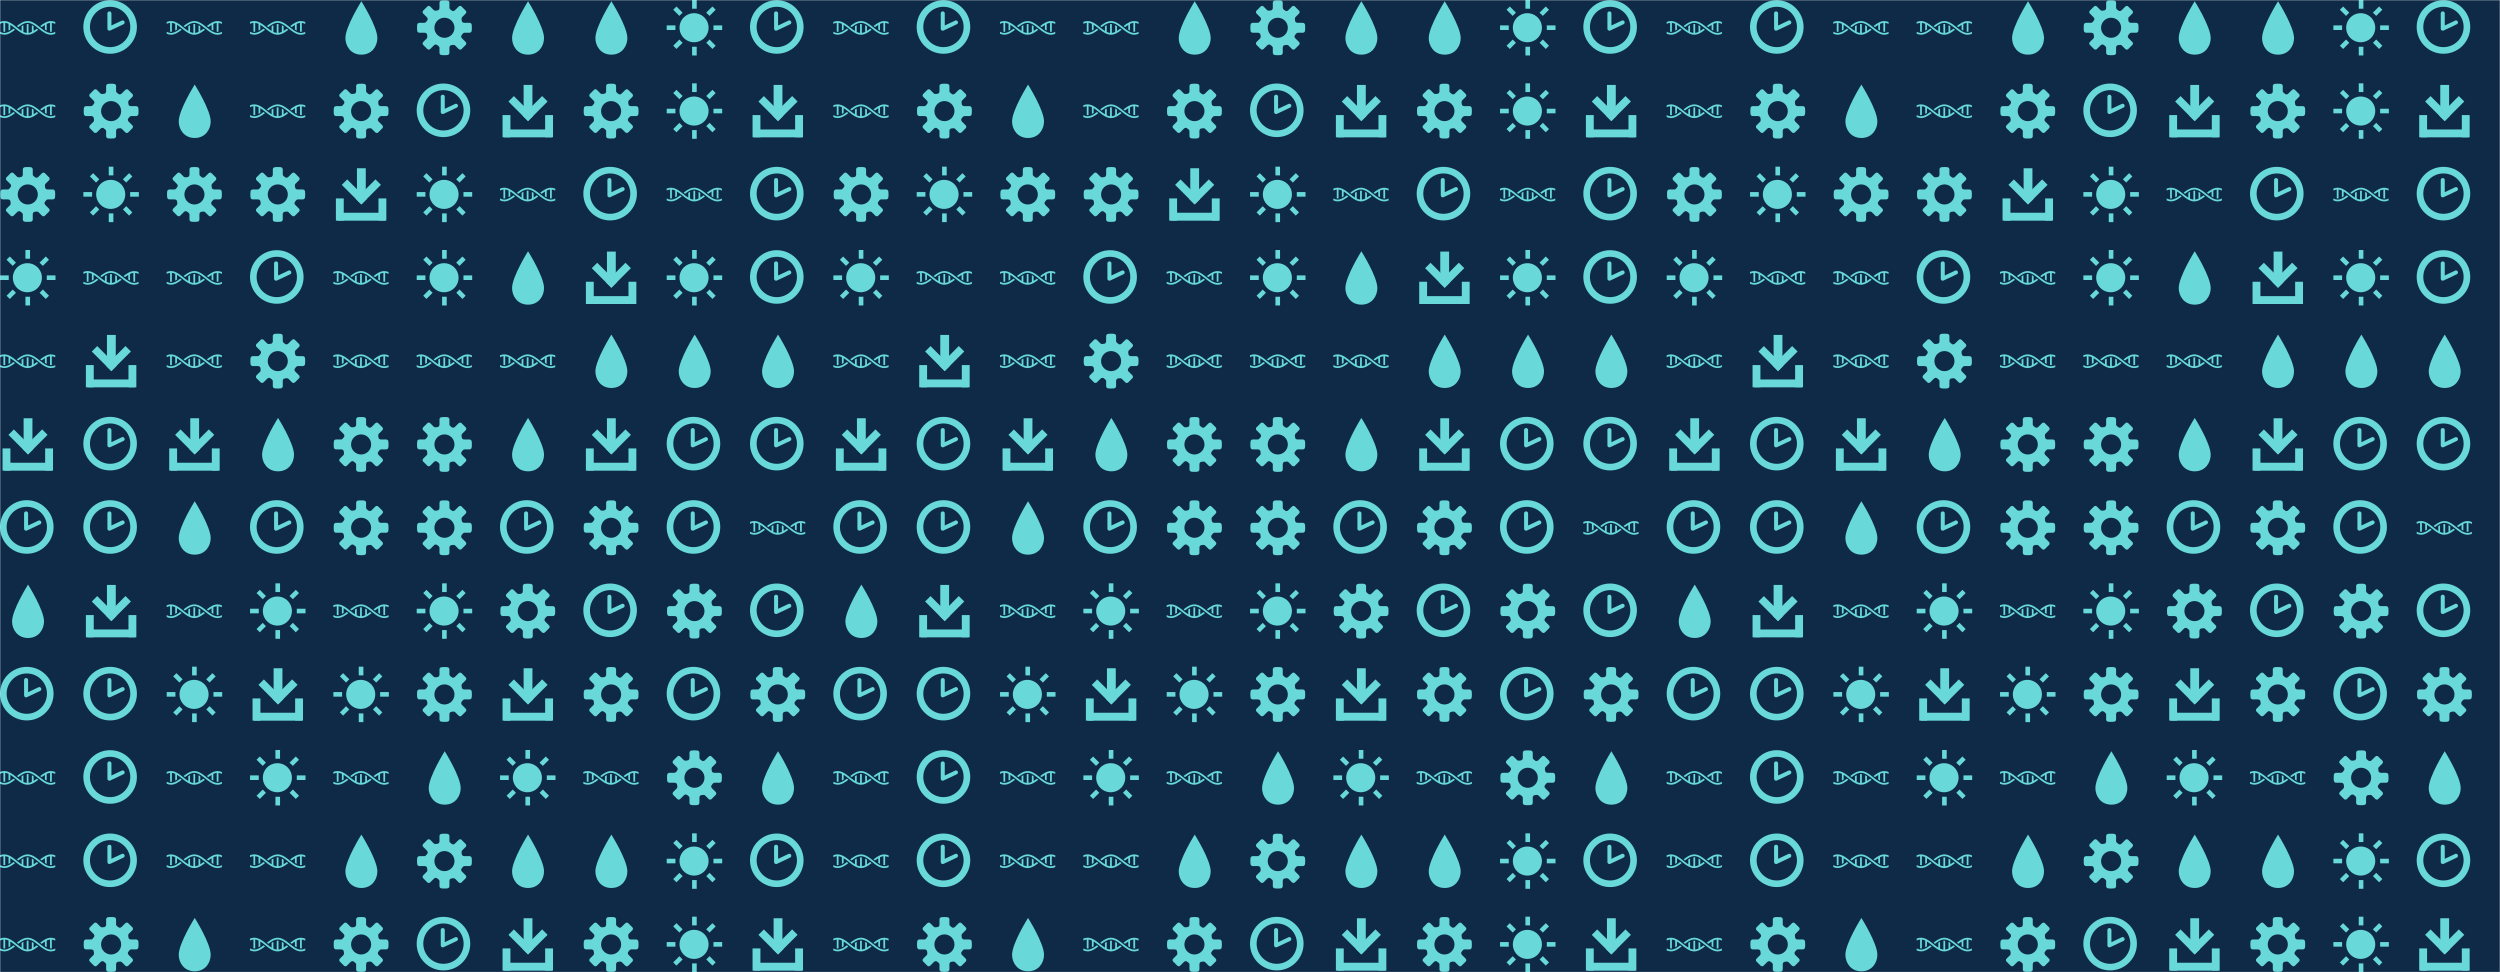 <svg xmlns="http://www.w3.org/2000/svg" version="1.1" xmlns:xlink="http://www.w3.org/1999/xlink" xmlns:svgjs="http://svgjs.dev/svgjs" width="1440" height="560" preserveAspectRatio="none" viewBox="0 0 1440 560"><g mask="url(&quot;#SvgjsMask1016&quot;)" fill="none"><rect width="1440" height="560" x="0" y="0" fill="#0e2a47"></rect><use xlink:href="#SvgjsG1023" transform="translate(0, 0)" fill="rgba(104, 216, 217, 1)"></use><use xlink:href="#SvgjsG1023" transform="translate(0, 480)" fill="rgba(104, 216, 217, 1)"></use><use xlink:href="#SvgjsG1023" transform="translate(480, 0)" fill="rgba(104, 216, 217, 1)"></use><use xlink:href="#SvgjsG1023" transform="translate(480, 480)" fill="rgba(104, 216, 217, 1)"></use><use xlink:href="#SvgjsG1023" transform="translate(960, 0)" fill="rgba(104, 216, 217, 1)"></use><use xlink:href="#SvgjsG1023" transform="translate(960, 480)" fill="rgba(104, 216, 217, 1)"></use></g><defs><mask id="SvgjsMask1016"><rect width="1440" height="560" fill="#ffffff"></rect></mask><g id="SvgjsG1020"><path d="M6.498 9.304L12.139 3.663l1.565 1.566-5.641 5.641z"></path><path d="M6.8 0.457h2.541v8.028H6.8z"></path><path d="M8.072 10.876L2.429 5.238l1.563-1.566L9.636 9.313zM1.2 13.277h13.733v2.266H1.2z"></path><path d="M0.733 9.143h2.267v6.4h-2.267z m12.267 0h2.267v6.4h-2.267z"></path></g><g id="SvgjsG1022"><path d="M3.474 10.969C3.474 7.665 8.077 0.361 8.077 0.361s4.602 7.305 4.602 10.608c0 2.247-1.506 4.771-4.602 4.771-3.095 0-4.603-2.524-4.603-4.771z" fill-rule="evenodd"></path></g><g id="SvgjsG1021"><path d="M7.713 15.485C3.459 15.485 0 12.025 0 7.768 0 3.513 3.459 0.051 7.713 0.051S15.432 3.513 15.432 7.768c0 4.257-3.465 7.716-7.719 7.717z m0-1.91c3.201 0 5.81-2.604 5.81-5.809 0-3.199-2.61-5.807-5.81-5.807-3.202 0-5.804 2.609-5.804 5.807-0.001 3.206 2.602 5.809 5.804 5.809z"></path><path d="M7.753 8.787a0.574 0.574 0 0 1-0.554-0.042 0.578 0.578 0 0 1-0.259-0.399L6.931 3.862a0.58 0.58 0 0 1 1.162 0v3.478l2.975-1.4a0.578 0.578 0 0 1 0.773 0.275c0.138 0.292 0.011 0.637-0.276 0.774l-3.81 1.798z"></path></g><g id="SvgjsG1017"><path d="M11.986 8.245a46.749 46.749 0 0 1-0.521-0.411c-0.146-0.116-0.293-0.233-0.44-0.348-0.88-0.688-1.797-1.316-2.816-1.407A2.815 2.815 0 0 0 7.954 6.067c-0.086 0-0.171 0.011-0.255 0.018-1.022 0.093-1.942 0.717-2.826 1.408l0.093 0.073c0.108 0.085 0.213 0.168 0.32 0.252C6.165 7.137 7.021 6.576 7.954 6.576c0.93 0 1.784 0.558 2.66 1.236a35.098 35.098 0 0 1 0.535 0.421c0.142 0.113 0.283 0.226 0.426 0.338C12.532 9.32 13.531 10 14.658 10c0.437 0 0.854-0.104 1.257-0.273v-0.557c-0.409 0.197-0.825 0.32-1.257 0.32-0.934 0-1.792-0.563-2.672-1.245z"></path><path d="M11.574 7.496c0.029 0.023 0.059 0.046 0.088 0.07 0.109 0.087 0.216 0.17 0.325 0.256 0.318-0.246 0.635-0.476 0.952-0.67v1.37c0.17 0.111 0.34 0.214 0.51 0.301V6.878c0.315-0.147 0.634-0.248 0.96-0.283v2.537c0.078 0.01 0.157 0.018 0.237 0.018 0.091 0 0.183-0.009 0.273-0.021V6.592c0.34 0.037 0.67 0.144 0.996 0.3V6.336C15.514 6.17 15.099 6.067 14.664 6.067c-1.128 0-2.13 0.68-3.09 1.429z m-7.248 1.08c-0.034-0.027-0.068-0.053-0.102-0.08-0.104-0.083-0.207-0.162-0.31-0.245-0.877 0.678-1.733 1.238-2.665 1.238C0.82 9.49 0.407 9.36 0 9.152v0.562C0.401 9.891 0.815 10 1.249 10c1.124 0 2.122-0.677 3.077-1.423z"></path><path d="M0.989 9.133c0.084 0.011 0.17 0.019 0.254 0.02 0.086 0 0.171-0.008 0.256-0.02V6.592c0.329 0.035 0.65 0.136 0.967 0.285-0.002 0.012-0.007 0.023-0.007 0.036v1.903a5.818 5.818 0 0 0 0.51-0.303V7.152c0.487 0.3 0.971 0.684 1.467 1.08C5.525 9.101 6.652 10 7.948 10c1.123 0 2.121-0.675 3.078-1.42l-0.106-0.084c-0.103-0.082-0.205-0.161-0.306-0.242-0.313 0.242-0.622 0.466-0.934 0.658V7.564A5.816 5.816 0 0 0 9.17 7.261v1.893c0 0.01 0.004 0.019 0.005 0.029-0.316 0.149-0.637 0.252-0.965 0.288V6.937a1.97 1.97 0 0 0-0.267-0.02c-0.082 0-0.163 0.008-0.243 0.017v2.541c-0.33-0.035-0.652-0.136-0.969-0.283 0.002-0.013 0.006-0.024 0.006-0.039V7.248a5.629 5.629 0 0 0-0.51 0.302v1.368c-0.49-0.299-0.976-0.686-1.474-1.083C3.666 6.966 2.539 6.067 1.243 6.067c-0.432 0-0.844 0.096-1.243 0.251v0.55c0.324-0.144 0.652-0.244 0.989-0.278V9.133z"></path></g><g id="SvgjsG1019"><path d="M2.524 8.637H0.014V7.308h2.51v1.329zM3.656 4.576L1.884 2.804l0.935-0.935 1.772 1.772-0.935 0.935z m0 6.817l0.935 0.935-1.772 1.773-0.934-0.936 1.771-1.772z m4.997-8.884h-1.33V-0.002h1.33v2.511z m-1.33 10.952h1.33v2.51h-1.33v-2.509zM12.344 4.576l-0.96-0.935 1.796-1.772 0.935 0.935-1.772 1.772z m0 6.792l1.771 1.797-0.935 0.936-1.771-1.774 0.936-0.96z m3.643-4.06v1.329h-2.51V7.308h2.509z"></path><path d="M3.702 7.984a4.184 4.184 0 1 0 8.368 0 4.184 4.184 0 1 0-8.368 0"></path></g><g id="SvgjsG1018"><path d="M15.233 9.431c0.295 0 0.569-0.239 0.61-0.532 0 0 0.056-0.411 0.056-0.899s-0.056-0.899-0.056-0.899c-0.041-0.292-0.315-0.531-0.61-0.53h-1.524c-0.295 0-0.602-0.188-0.681-0.418s-0.188-0.967 0.021-1.176l1.078-1.077c0.209-0.209 0.225-0.565 0.036-0.792l-1.268-1.268c-0.227-0.189-0.583-0.173-0.792 0.036l-1.078 1.077c-0.208 0.209-0.556 0.293-0.772 0.187s-0.822-0.552-0.821-0.847V0.767c0-0.295-0.239-0.569-0.531-0.61 0 0-0.411-0.057-0.9-0.056s-0.899 0.057-0.899 0.056c-0.293 0.04-0.532 0.315-0.532 0.61v1.524c0 0.295-0.188 0.601-0.418 0.681s-0.967 0.188-1.176-0.021l-1.078-1.078C3.689 1.665 3.333 1.649 3.107 1.837l-1.268 1.268c-0.189 0.227-0.173 0.583 0.036 0.792l1.077 1.078c0.209 0.209 0.293 0.556 0.187 0.772s-0.552 0.822-0.847 0.822H0.767c-0.295 0-0.569 0.239-0.61 0.531 0 0-0.057 0.411-0.056 0.899s0.057 0.899 0.056 0.9c0.04 0.293 0.315 0.532 0.61 0.532h1.525c0.295 0 0.601 0.188 0.681 0.417 0.079 0.23 0.188 0.967-0.02 1.176l-1.078 1.077C1.667 12.311 1.651 12.667 1.84 12.893l1.267 1.268c0.227 0.189 0.583 0.173 0.792-0.036l1.077-1.077c0.209-0.208 0.556-0.292 0.772-0.187s0.821 0.553 0.822 0.848v1.524c0 0.295 0.239 0.569 0.532 0.61 0 0 0.411 0.057 0.899 0.057s0.899-0.056 0.899-0.057c0.293-0.04 0.531-0.315 0.532-0.609v-1.524c0-0.295 0.188-0.602 0.418-0.681 0.23-0.079 0.967-0.188 1.176 0.021l1.077 1.077c0.209 0.209 0.565 0.225 0.792 0.036l1.268-1.267c0.189-0.227 0.173-0.583-0.036-0.792l-1.078-1.077c-0.209-0.209-0.293-0.557-0.186-0.773 0.106-0.216 0.552-0.822 0.847-0.822h1.525zM8 10.892c-1.597 0-2.891-1.294-2.891-2.892 0-1.596 1.295-2.891 2.891-2.891S10.892 6.404 10.892 8 9.597 10.892 8 10.892z"></path></g><g id="SvgjsG1023"><use xlink:href="#SvgjsG1017" transform="translate(0, 0) scale(2)" fill="rgba(104, 216, 217, 1)"></use><use xlink:href="#SvgjsG1017" transform="translate(0, 48) scale(2)" fill="rgba(104, 216, 217, 1)"></use><use xlink:href="#SvgjsG1018" transform="translate(0, 96) scale(2)" fill="rgba(104, 216, 217, 1)"></use><use xlink:href="#SvgjsG1019" transform="translate(0, 144) scale(2)" fill="rgba(104, 216, 217, 1)"></use><use xlink:href="#SvgjsG1017" transform="translate(0, 192) scale(2)" fill="rgba(104, 216, 217, 1)"></use><use xlink:href="#SvgjsG1020" transform="translate(0, 240) scale(2)" fill="rgba(104, 216, 217, 1)"></use><use xlink:href="#SvgjsG1021" transform="translate(0, 288) scale(2)" fill="rgba(104, 216, 217, 1)"></use><use xlink:href="#SvgjsG1022" transform="translate(0, 336) scale(2)" fill="rgba(104, 216, 217, 1)"></use><use xlink:href="#SvgjsG1021" transform="translate(0, 384) scale(2)" fill="rgba(104, 216, 217, 1)"></use><use xlink:href="#SvgjsG1017" transform="translate(0, 432) scale(2)" fill="rgba(104, 216, 217, 1)"></use><use xlink:href="#SvgjsG1021" transform="translate(48, 0) scale(2)" fill="rgba(104, 216, 217, 1)"></use><use xlink:href="#SvgjsG1018" transform="translate(48, 48) scale(2)" fill="rgba(104, 216, 217, 1)"></use><use xlink:href="#SvgjsG1019" transform="translate(48, 96) scale(2)" fill="rgba(104, 216, 217, 1)"></use><use xlink:href="#SvgjsG1017" transform="translate(48, 144) scale(2)" fill="rgba(104, 216, 217, 1)"></use><use xlink:href="#SvgjsG1020" transform="translate(48, 192) scale(2)" fill="rgba(104, 216, 217, 1)"></use><use xlink:href="#SvgjsG1021" transform="translate(48, 240) scale(2)" fill="rgba(104, 216, 217, 1)"></use><use xlink:href="#SvgjsG1021" transform="translate(48, 288) scale(2)" fill="rgba(104, 216, 217, 1)"></use><use xlink:href="#SvgjsG1020" transform="translate(48, 336) scale(2)" fill="rgba(104, 216, 217, 1)"></use><use xlink:href="#SvgjsG1021" transform="translate(48, 384) scale(2)" fill="rgba(104, 216, 217, 1)"></use><use xlink:href="#SvgjsG1021" transform="translate(48, 432) scale(2)" fill="rgba(104, 216, 217, 1)"></use><use xlink:href="#SvgjsG1017" transform="translate(96, 0) scale(2)" fill="rgba(104, 216, 217, 1)"></use><use xlink:href="#SvgjsG1022" transform="translate(96, 48) scale(2)" fill="rgba(104, 216, 217, 1)"></use><use xlink:href="#SvgjsG1018" transform="translate(96, 96) scale(2)" fill="rgba(104, 216, 217, 1)"></use><use xlink:href="#SvgjsG1017" transform="translate(96, 144) scale(2)" fill="rgba(104, 216, 217, 1)"></use><use xlink:href="#SvgjsG1017" transform="translate(96, 192) scale(2)" fill="rgba(104, 216, 217, 1)"></use><use xlink:href="#SvgjsG1020" transform="translate(96, 240) scale(2)" fill="rgba(104, 216, 217, 1)"></use><use xlink:href="#SvgjsG1022" transform="translate(96, 288) scale(2)" fill="rgba(104, 216, 217, 1)"></use><use xlink:href="#SvgjsG1017" transform="translate(96, 336) scale(2)" fill="rgba(104, 216, 217, 1)"></use><use xlink:href="#SvgjsG1019" transform="translate(96, 384) scale(2)" fill="rgba(104, 216, 217, 1)"></use><use xlink:href="#SvgjsG1017" transform="translate(96, 432) scale(2)" fill="rgba(104, 216, 217, 1)"></use><use xlink:href="#SvgjsG1017" transform="translate(144, 0) scale(2)" fill="rgba(104, 216, 217, 1)"></use><use xlink:href="#SvgjsG1017" transform="translate(144, 48) scale(2)" fill="rgba(104, 216, 217, 1)"></use><use xlink:href="#SvgjsG1018" transform="translate(144, 96) scale(2)" fill="rgba(104, 216, 217, 1)"></use><use xlink:href="#SvgjsG1021" transform="translate(144, 144) scale(2)" fill="rgba(104, 216, 217, 1)"></use><use xlink:href="#SvgjsG1018" transform="translate(144, 192) scale(2)" fill="rgba(104, 216, 217, 1)"></use><use xlink:href="#SvgjsG1022" transform="translate(144, 240) scale(2)" fill="rgba(104, 216, 217, 1)"></use><use xlink:href="#SvgjsG1021" transform="translate(144, 288) scale(2)" fill="rgba(104, 216, 217, 1)"></use><use xlink:href="#SvgjsG1019" transform="translate(144, 336) scale(2)" fill="rgba(104, 216, 217, 1)"></use><use xlink:href="#SvgjsG1020" transform="translate(144, 384) scale(2)" fill="rgba(104, 216, 217, 1)"></use><use xlink:href="#SvgjsG1019" transform="translate(144, 432) scale(2)" fill="rgba(104, 216, 217, 1)"></use><use xlink:href="#SvgjsG1022" transform="translate(192, 0) scale(2)" fill="rgba(104, 216, 217, 1)"></use><use xlink:href="#SvgjsG1018" transform="translate(192, 48) scale(2)" fill="rgba(104, 216, 217, 1)"></use><use xlink:href="#SvgjsG1020" transform="translate(192, 96) scale(2)" fill="rgba(104, 216, 217, 1)"></use><use xlink:href="#SvgjsG1017" transform="translate(192, 144) scale(2)" fill="rgba(104, 216, 217, 1)"></use><use xlink:href="#SvgjsG1017" transform="translate(192, 192) scale(2)" fill="rgba(104, 216, 217, 1)"></use><use xlink:href="#SvgjsG1018" transform="translate(192, 240) scale(2)" fill="rgba(104, 216, 217, 1)"></use><use xlink:href="#SvgjsG1018" transform="translate(192, 288) scale(2)" fill="rgba(104, 216, 217, 1)"></use><use xlink:href="#SvgjsG1017" transform="translate(192, 336) scale(2)" fill="rgba(104, 216, 217, 1)"></use><use xlink:href="#SvgjsG1019" transform="translate(192, 384) scale(2)" fill="rgba(104, 216, 217, 1)"></use><use xlink:href="#SvgjsG1017" transform="translate(192, 432) scale(2)" fill="rgba(104, 216, 217, 1)"></use><use xlink:href="#SvgjsG1018" transform="translate(240, 0) scale(2)" fill="rgba(104, 216, 217, 1)"></use><use xlink:href="#SvgjsG1021" transform="translate(240, 48) scale(2)" fill="rgba(104, 216, 217, 1)"></use><use xlink:href="#SvgjsG1019" transform="translate(240, 96) scale(2)" fill="rgba(104, 216, 217, 1)"></use><use xlink:href="#SvgjsG1019" transform="translate(240, 144) scale(2)" fill="rgba(104, 216, 217, 1)"></use><use xlink:href="#SvgjsG1017" transform="translate(240, 192) scale(2)" fill="rgba(104, 216, 217, 1)"></use><use xlink:href="#SvgjsG1018" transform="translate(240, 240) scale(2)" fill="rgba(104, 216, 217, 1)"></use><use xlink:href="#SvgjsG1018" transform="translate(240, 288) scale(2)" fill="rgba(104, 216, 217, 1)"></use><use xlink:href="#SvgjsG1019" transform="translate(240, 336) scale(2)" fill="rgba(104, 216, 217, 1)"></use><use xlink:href="#SvgjsG1018" transform="translate(240, 384) scale(2)" fill="rgba(104, 216, 217, 1)"></use><use xlink:href="#SvgjsG1022" transform="translate(240, 432) scale(2)" fill="rgba(104, 216, 217, 1)"></use><use xlink:href="#SvgjsG1022" transform="translate(288, 0) scale(2)" fill="rgba(104, 216, 217, 1)"></use><use xlink:href="#SvgjsG1020" transform="translate(288, 48) scale(2)" fill="rgba(104, 216, 217, 1)"></use><use xlink:href="#SvgjsG1017" transform="translate(288, 96) scale(2)" fill="rgba(104, 216, 217, 1)"></use><use xlink:href="#SvgjsG1022" transform="translate(288, 144) scale(2)" fill="rgba(104, 216, 217, 1)"></use><use xlink:href="#SvgjsG1017" transform="translate(288, 192) scale(2)" fill="rgba(104, 216, 217, 1)"></use><use xlink:href="#SvgjsG1022" transform="translate(288, 240) scale(2)" fill="rgba(104, 216, 217, 1)"></use><use xlink:href="#SvgjsG1021" transform="translate(288, 288) scale(2)" fill="rgba(104, 216, 217, 1)"></use><use xlink:href="#SvgjsG1018" transform="translate(288, 336) scale(2)" fill="rgba(104, 216, 217, 1)"></use><use xlink:href="#SvgjsG1020" transform="translate(288, 384) scale(2)" fill="rgba(104, 216, 217, 1)"></use><use xlink:href="#SvgjsG1019" transform="translate(288, 432) scale(2)" fill="rgba(104, 216, 217, 1)"></use><use xlink:href="#SvgjsG1022" transform="translate(336, 0) scale(2)" fill="rgba(104, 216, 217, 1)"></use><use xlink:href="#SvgjsG1018" transform="translate(336, 48) scale(2)" fill="rgba(104, 216, 217, 1)"></use><use xlink:href="#SvgjsG1021" transform="translate(336, 96) scale(2)" fill="rgba(104, 216, 217, 1)"></use><use xlink:href="#SvgjsG1020" transform="translate(336, 144) scale(2)" fill="rgba(104, 216, 217, 1)"></use><use xlink:href="#SvgjsG1022" transform="translate(336, 192) scale(2)" fill="rgba(104, 216, 217, 1)"></use><use xlink:href="#SvgjsG1020" transform="translate(336, 240) scale(2)" fill="rgba(104, 216, 217, 1)"></use><use xlink:href="#SvgjsG1018" transform="translate(336, 288) scale(2)" fill="rgba(104, 216, 217, 1)"></use><use xlink:href="#SvgjsG1021" transform="translate(336, 336) scale(2)" fill="rgba(104, 216, 217, 1)"></use><use xlink:href="#SvgjsG1018" transform="translate(336, 384) scale(2)" fill="rgba(104, 216, 217, 1)"></use><use xlink:href="#SvgjsG1017" transform="translate(336, 432) scale(2)" fill="rgba(104, 216, 217, 1)"></use><use xlink:href="#SvgjsG1019" transform="translate(384, 0) scale(2)" fill="rgba(104, 216, 217, 1)"></use><use xlink:href="#SvgjsG1019" transform="translate(384, 48) scale(2)" fill="rgba(104, 216, 217, 1)"></use><use xlink:href="#SvgjsG1017" transform="translate(384, 96) scale(2)" fill="rgba(104, 216, 217, 1)"></use><use xlink:href="#SvgjsG1019" transform="translate(384, 144) scale(2)" fill="rgba(104, 216, 217, 1)"></use><use xlink:href="#SvgjsG1022" transform="translate(384, 192) scale(2)" fill="rgba(104, 216, 217, 1)"></use><use xlink:href="#SvgjsG1021" transform="translate(384, 240) scale(2)" fill="rgba(104, 216, 217, 1)"></use><use xlink:href="#SvgjsG1021" transform="translate(384, 288) scale(2)" fill="rgba(104, 216, 217, 1)"></use><use xlink:href="#SvgjsG1018" transform="translate(384, 336) scale(2)" fill="rgba(104, 216, 217, 1)"></use><use xlink:href="#SvgjsG1021" transform="translate(384, 384) scale(2)" fill="rgba(104, 216, 217, 1)"></use><use xlink:href="#SvgjsG1018" transform="translate(384, 432) scale(2)" fill="rgba(104, 216, 217, 1)"></use><use xlink:href="#SvgjsG1021" transform="translate(432, 0) scale(2)" fill="rgba(104, 216, 217, 1)"></use><use xlink:href="#SvgjsG1020" transform="translate(432, 48) scale(2)" fill="rgba(104, 216, 217, 1)"></use><use xlink:href="#SvgjsG1021" transform="translate(432, 96) scale(2)" fill="rgba(104, 216, 217, 1)"></use><use xlink:href="#SvgjsG1021" transform="translate(432, 144) scale(2)" fill="rgba(104, 216, 217, 1)"></use><use xlink:href="#SvgjsG1022" transform="translate(432, 192) scale(2)" fill="rgba(104, 216, 217, 1)"></use><use xlink:href="#SvgjsG1021" transform="translate(432, 240) scale(2)" fill="rgba(104, 216, 217, 1)"></use><use xlink:href="#SvgjsG1017" transform="translate(432, 288) scale(2)" fill="rgba(104, 216, 217, 1)"></use><use xlink:href="#SvgjsG1021" transform="translate(432, 336) scale(2)" fill="rgba(104, 216, 217, 1)"></use><use xlink:href="#SvgjsG1018" transform="translate(432, 384) scale(2)" fill="rgba(104, 216, 217, 1)"></use><use xlink:href="#SvgjsG1022" transform="translate(432, 432) scale(2)" fill="rgba(104, 216, 217, 1)"></use></g></defs></svg>